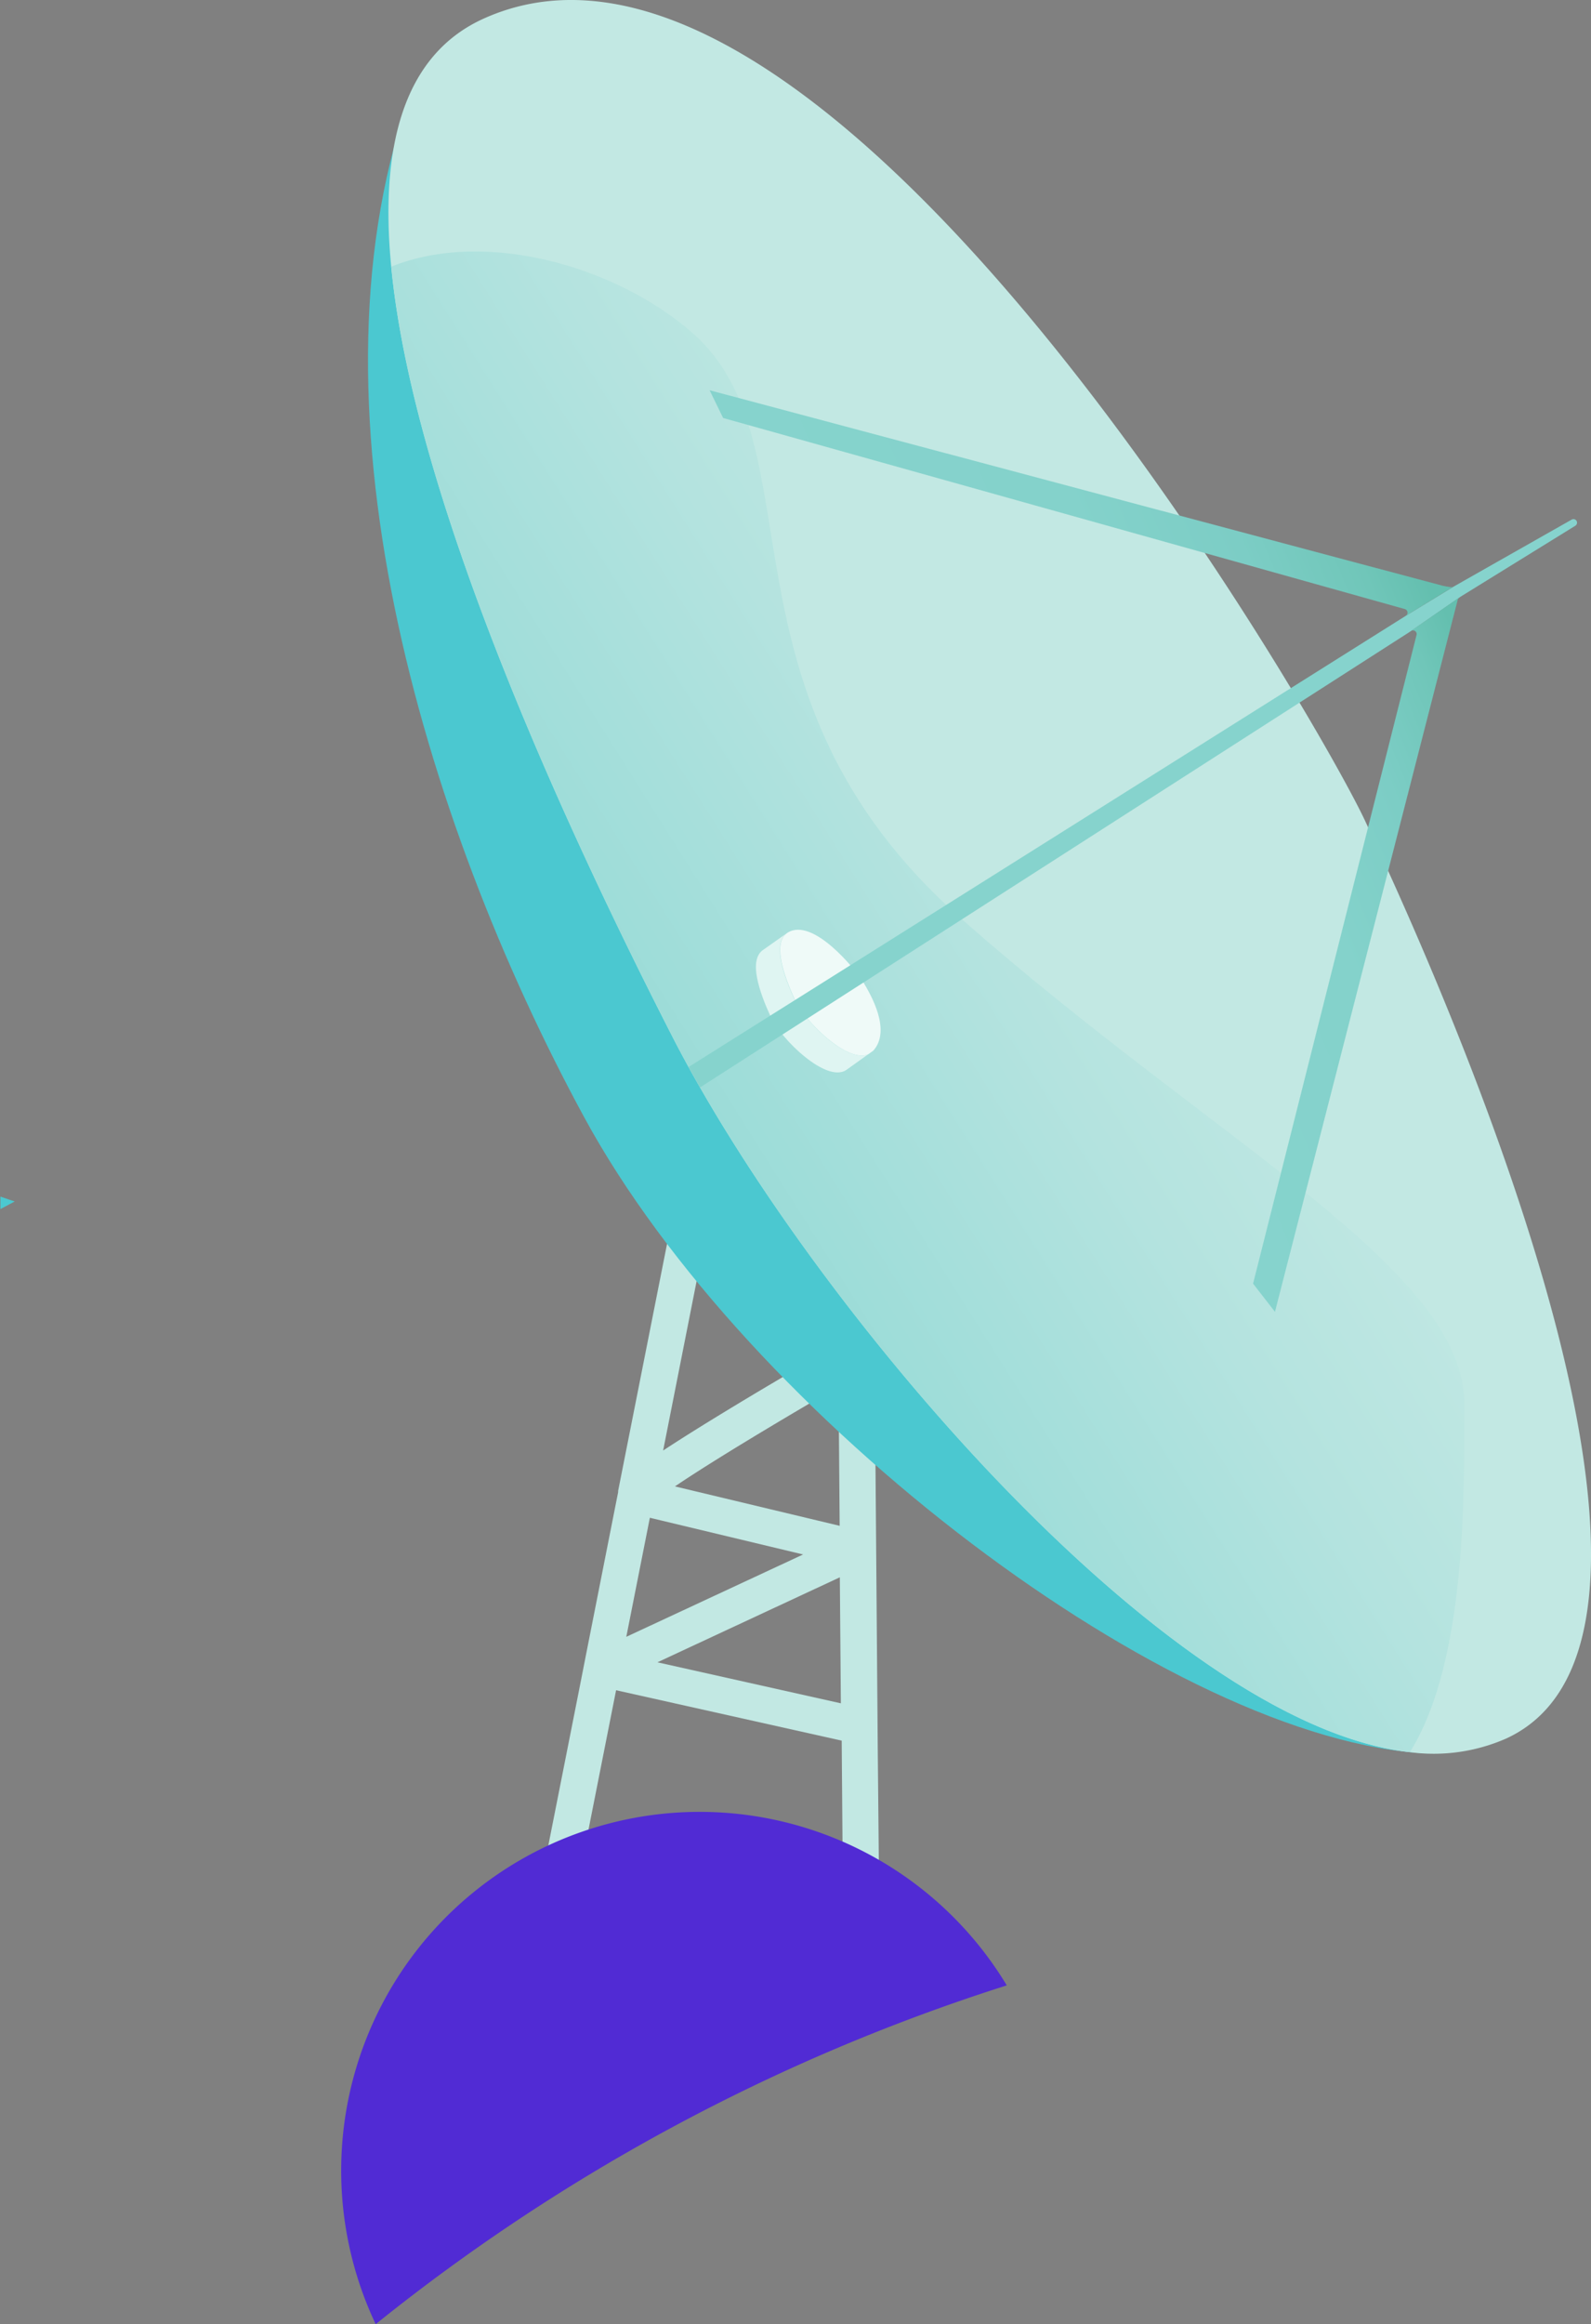 <svg xmlns="http://www.w3.org/2000/svg" xmlns:xlink="http://www.w3.org/1999/xlink" viewBox="0 0 306.69 447.68"><rect x="0" y="0" width="306.69" height="447.68" fill="#808080" stroke="none"/><defs><linearGradient id="linear-gradient" x1="60.03" y1="228.23" x2="173.45" y2="-81.37" gradientTransform="matrix(0.79, 0.61, -0.61, 0.79, 153.23, 47.46)" gradientUnits="userSpaceOnUse"><stop offset="0.03" stop-color="#7ad1ce"/><stop offset="0.17" stop-color="#8ed8d4"/><stop offset="0.46" stop-color="#b4e3df"/><stop offset="0.61" stop-color="#c2e8e3"/></linearGradient><linearGradient id="linear-gradient-2" x1="102.34" y1="-47.03" x2="43.48" y2="54.93" gradientTransform="matrix(0.79, 0.61, -0.61, 0.79, 153.23, 47.46)" gradientUnits="userSpaceOnUse"><stop offset="0.03" stop-color="#64bfaf"/><stop offset="0.12" stop-color="#70c6b9"/><stop offset="0.29" stop-color="#7ccdc5"/><stop offset="0.52" stop-color="#84d2cb"/><stop offset="1" stop-color="#86d3cd"/></linearGradient><linearGradient id="linear-gradient-3" x1="191.89" y1="4.38" x2="148.13" y2="80.18" xlink:href="#linear-gradient-2"/></defs><g id="Layer_2" data-name="Layer 2"><g id="asset"><g id="satellite-antenna"><path d="M169.2,336.84l-.27-34-.08-9.91L168.54,255l-.65-80.44L144,161.79,119.16,287.15a2.38,2.38,0,0,0,0,.26l-.66,3.31-5.58,28.22-1,5.1-9.21,46.52,6.87,1.36,9.18-46.35,43.49,9.71.34,42.63,7-.07Zm-7.34-42.94-31.75-7.59c6.58-4.48,19.07-12,31.53-19.25Zm-.93-115.08.65,80.2c-3.45,2-11.41,6.59-19.34,11.38-6.47,3.91-11.1,6.81-14.41,9l21.16-107Zm-40.2,136.46,4.54-22.93,29.54,7.07Zm6,4.91,35.16-16.37.2,24.27Z" fill="#c2e8e3"/><path d="M194.07,382.42A375.22,375.22,0,0,0,72.42,447.68,69.1,69.1,0,0,1,134.84,349a70.24,70.24,0,0,1,8.52.52A69.12,69.12,0,0,1,194.07,382.42Z" fill="#512bd4"/><path d="M79.61,16.81c-22.23,59.89,1.71,140.78,33,198.39S226.16,335.61,275.27,337.75Z" fill="#4bc8d0"/><path d="M290.39,334.85a34.67,34.67,0,0,1-18.61,2.65c-47.44-5.28-116.33-87.31-142.26-138-19.65-38.4-49.76-103-54.11-148.14-2.2-22.88,2.21-40.78,17.9-47.81C159.42-26.08,254.17,138.91,263.09,158S336.14,313.72,290.39,334.85Z" fill="#c2e8e3"/><path d="M271.78,337.5c-47.44-5.28-116.33-87.31-142.26-138-19.65-38.4-49.76-103-54.11-148.14,18.45-7.38,43.6.12,58,12.7,25,21.78,2.54,69.43,52,113s97.09,67.33,96.88,93.69C282.21,287.42,282.81,319.84,271.78,337.5Z" fill="url(#linear-gradient)"/><path d="M168.35,202.37l-1,.72c-4.05,1.69-12.2-6.32-14.13-10.54-2.05-4.45-4.26-10.61-1.63-12.73l.27-.19c4.89-3,13.16,7.23,14.58,9.6S171.85,198.44,168.35,202.37Z" fill="#effaf8"/><path d="M167.34,203.09l-4,2.86-.19.14h0c-3.85,2.59-12.58-5.89-14.6-10.28-2.12-4.6-4.41-11-1.35-12.91l4.35-3.07c-2.63,2.12-.42,8.28,1.63,12.73C155.14,196.77,163.29,204.78,167.34,203.09Z" fill="#dff5f2"/><path d="M1.58,231.53l-1,.53c0-.29,0-.58,0-.87Z" fill="none" stroke="#4bc8d0" stroke-miterlimit="10"/><path d="M303.65,101.28l-22,13.59-.34.23-9.56,6.61L134.94,209.46l-2.21-3.93L271,118.61l9.17-5.59c.54-.32,22.81-12.94,22.81-12.94a.58.58,0,0,1,.15-.06.68.68,0,0,1,.85.49A.71.71,0,0,1,303.65,101.28Z" fill="#86d3cd"/><path d="M271,118.61a.72.72,0,0,0-.19-1.29L139.39,80.51l-2.6-5.34,141.33,37.66c.12,0,1.66.41,2,.19Z" fill="url(#linear-gradient-2)"/><path d="M245.77,252.68l-4.22-5.43,31.51-124.94a.71.71,0,0,0-1.08-.77l-.27.17,9.56-6.61a1,1,0,0,0-.28.47Z" fill="url(#linear-gradient-3)"/></g></g></g></svg>
